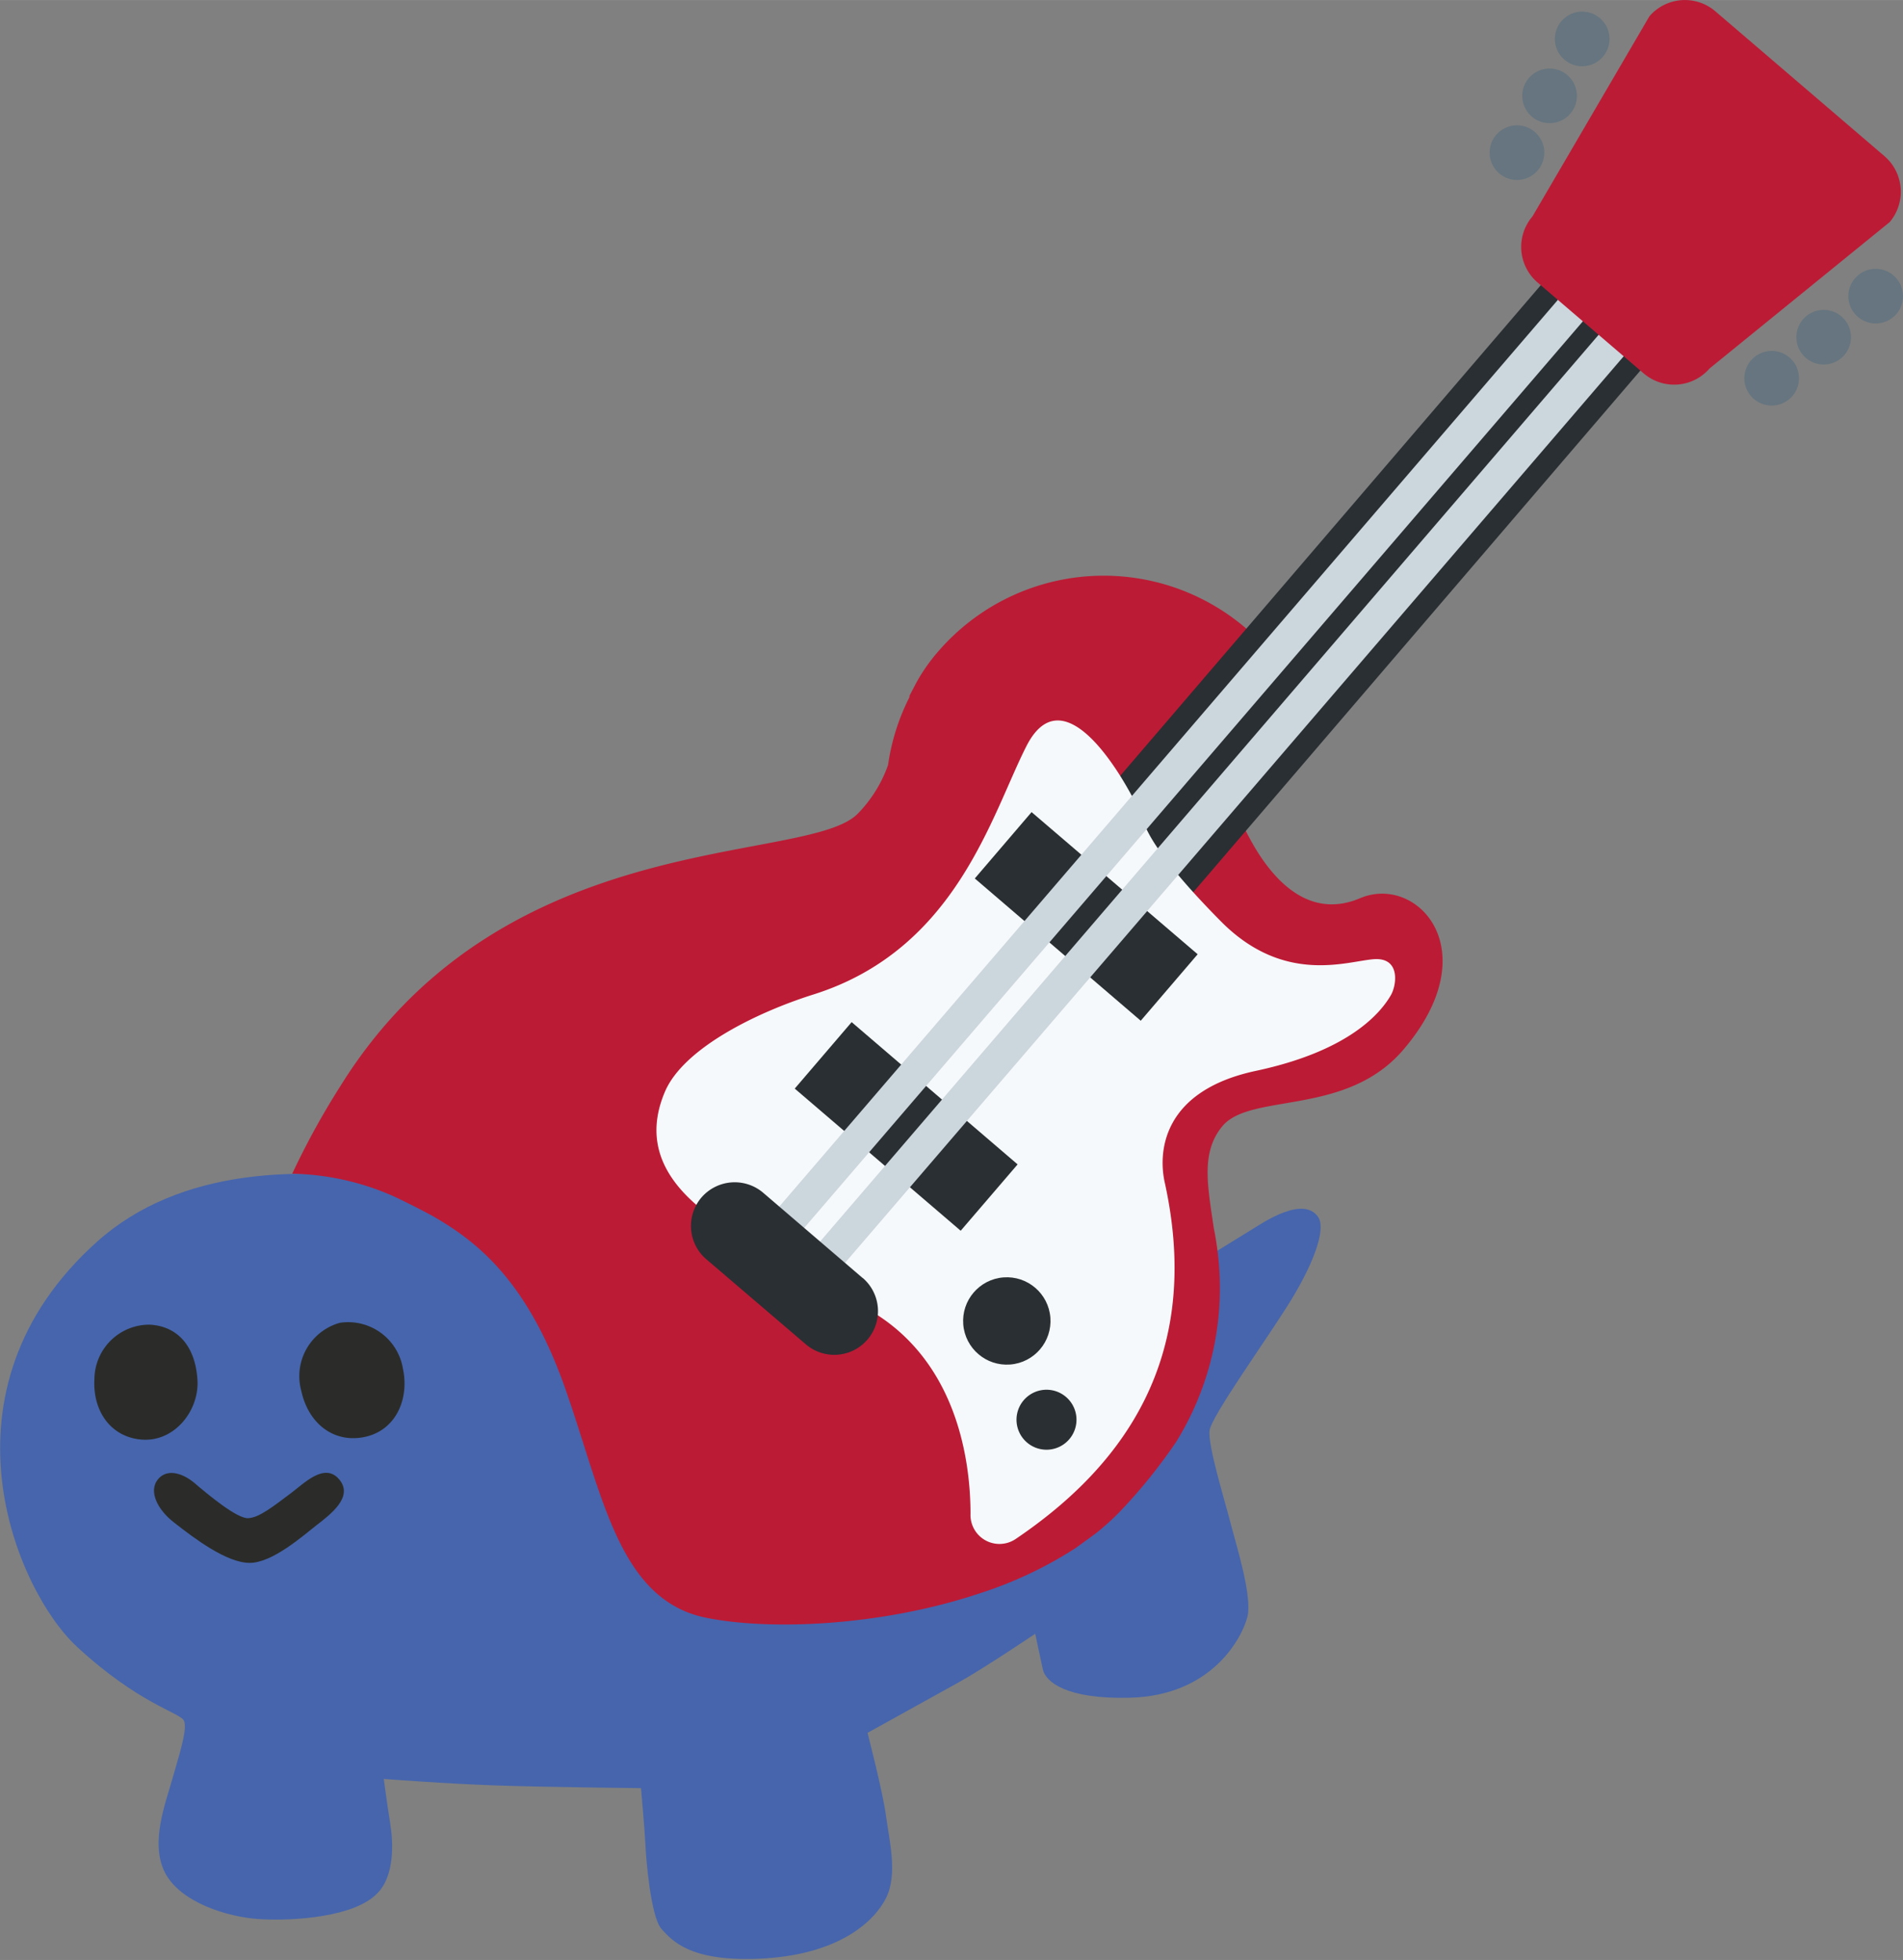 <svg xmlns="http://www.w3.org/2000/svg" width="53.32mm" height="54.92mm" viewBox="0 0 151.14 155.67">
  <rect x="0" y="0" width="151.14" height="155.67" fill="#808080" stroke="none"/>
  <defs>
    <style>
      .cls-1 {
        fill: #4665ad;
      }

      .cls-2 {
        fill: #2b2c29;
      }

      .cls-3 {
        fill: #bc1b35;
      }

      .cls-4 {
        fill: #2a2f33;
      }

      .cls-5 {
        fill: #f6f9fb;
      }

      .cls-6 {
        fill: #ccd6dd;
      }

      .cls-7 {
        fill: #66757f;
      }
    </style>
  </defs>
  <g id="Layer_2" data-name="Layer 2">
    <g id="grid">
      <g id="mh_copy" data-name="mh copy">
        <g id="garages">
          <g>
            <path class="cls-1" d="M95.19,100.26l4.27-2.63c.86-.53,4-2.67,5.21-1,.73,1-.46,4-2.42,7.09-1.79,2.85-6,8.73-6.18,9.87s1.21,5.6,1.65,7.33,1.78,5.9,1.34,7.54-2.8,6.2-9.3,6.38c-5.16.14-6.72-1.31-6.93-2.23-.15-.66-.61-2.85-.61-2.85s-4.14,2.79-6.1,3.87-7.22,4-7.22,4,1.22,4.7,1.47,6.61.95,4.63,0,6.51c-.85,1.7-3.59,4.6-10.32,4.83-5.25.17-6.64-1.41-7.51-2.37s-1.24-5.71-1.28-6.7-.35-4.49-.35-4.49-7.13-.07-11.43-.21c-3.9-.13-9-.52-9-.52s.27,2.06.51,3.54.37,4.11-1,5.52c-1.79,1.91-6.63,2.23-9.3,2.08s-6.43-1.37-7.61-3.74.11-5.59.62-7.44c.45-1.63,1.26-4,.89-4.62s-3.64-1.36-8.48-5.84S-5.5,110.43,7.72,98.61,46.63,98,48,98.81,95.19,100.26,95.19,100.26Z"/>
            <path class="cls-2" d="M32,108.7c.54,2.5-.64,5.14-3.4,5.49-2.27.29-4.13-1.23-4.67-3.72A4.4,4.4,0,0,1,27,105.06,4.41,4.41,0,0,1,32,108.7Z"/>
            <path class="cls-2" d="M15.68,109.58c.17,2.51-1.94,5.13-4.69,4.73C8.72,114,7.35,112,7.5,109.51a4.36,4.36,0,0,1,4.4-4.3C14.18,105.34,15.52,107,15.68,109.58Z"/>
            <path class="cls-2" d="M23.11,118.59c1-.74,2.66-2.48,3.83-1.09s-.7,2.78-1.79,3.63-3.51,3-5.32,3-4.33-1.89-6-3.2c-1.37-1.06-2-2.48-1.33-3.38s1.88-.63,2.89.19c1.17,1,3.42,2.87,4.31,2.84S21.77,119.59,23.11,118.59Z"/>
            <g>
              <path class="cls-3" d="M68.12,64.63a10.53,10.53,0,0,0,2.41-3.87,17.29,17.29,0,0,1,1.7-5.39l0-.1c.16-.32.33-.63.52-1a14.21,14.21,0,0,1,1.73-2.49A17.36,17.36,0,0,1,99,49.94s2.46,1.8-1.18,6c2.76,2.78-.33,6.39-.33,6.39s3.39,12.05,10.55,9h0c4.52-1.9,10.17,4.15,3.4,12.06-4.52,5.27-12,3.39-14.31,6-1.77,2.07-1.23,4.73-.73,8.14a24.83,24.83,0,0,1,.47,3.91,23.2,23.2,0,0,1-3.45,13.07A42.85,42.85,0,0,1,89,120a18.24,18.24,0,0,1-1.5,1.4l-.16.14c-.46.38-1,.74-1.45,1.08l-.46.33a32,32,0,0,1-7.53,3.57c-8,2.69-17,3-22,1.93-3.79-.85-5.85-3.78-7.45-7.67-1.23-3-2.18-6.52-3.43-10.13-3-8.76-7-12-10.75-14.12-1-.54-1.93-1-2.86-1.45a20.76,20.76,0,0,0-8.2-1.86,61.9,61.9,0,0,1,3.85-7C40,65.44,64.05,68.75,68.12,64.63Z"/>
              <rect class="cls-4" x="74.71" y="37.11" width="75.33" height="10.42" transform="translate(7.11 100.1) rotate(-49.4)"/>
              <path class="cls-5" d="M69.38,104.25c6.51,4,7.7,11.5,7.7,16a2.3,2.3,0,0,0,3.56,2c8.48-5.72,14.92-14.35,11.88-28.27-.58-2.51-.18-7.35,7.23-8.93s9.89-4.59,10.71-6c.47-.8.78-3-1.31-2.87s-7.13,2.1-12.18-3-6-7.3-6.21-8.13-5.86-12.42-9.24-5.79c-2.8,5.52-5.58,16.14-16.9,19.72-4.6,1.45-10.35,4.3-11.81,7.73-2.46,5.78,2.32,9.32,6.37,11.64s10.2,6,10.2,6Z"/>
              <path class="cls-4" d="M63.12,86.46l4.52-5.28,13.18,11.3L76.3,97.75Zm14.3-16.69,4.51-5.27L95.12,75.79,90.6,81.07Z"/>
              <path class="cls-6" d="M63.08,101l69.68-81.16,2,1.7L65.06,102.69Zm-3.24-2.78,69.68-81.15,2,1.69L61.82,99.91Z"/>
              <path class="cls-4" d="M68.52,101.5A3.47,3.47,0,0,1,64,106.77L56.08,100a3.48,3.48,0,0,1-.37-4.89h0a3.49,3.49,0,0,1,4.9-.38l7.91,6.78Z"/>
              <circle class="cls-4" cx="79.97" cy="104.91" r="3.47" transform="translate(-7.82 6.45) rotate(-4.4)"/>
              <path class="cls-4" d="M85.49,112.58a2.38,2.38,0,1,1-4.75.36h0a2.38,2.38,0,0,1,4.75-.36Z"/>
              <path class="cls-3" d="M149.68,12.41a3.73,3.73,0,0,1,.4,5.23l-14.3,11.62a3.72,3.72,0,0,1-5.23.4l-8.45-7.24a3.72,3.72,0,0,1-.39-5.23L131,1.29a3.72,3.72,0,0,1,5.23-.4l13.45,11.52Z"/>
              <circle class="cls-7" cx="140.71" cy="30.04" r="2.17"/>
              <circle class="cls-7" cx="144.84" cy="26.78" r="2.17"/>
              <circle class="cls-7" cx="148.97" cy="23.52" r="2.17"/>
              <circle class="cls-7" cx="120.48" cy="12.12" r="2.17"/>
              <circle class="cls-7" cx="123.07" cy="7.61" r="2.17"/>
              <circle class="cls-7" cx="125.66" cy="3.09" r="2.17"/>
            </g>
          </g>
        </g>
      </g>
    </g>
  </g>
</svg>
